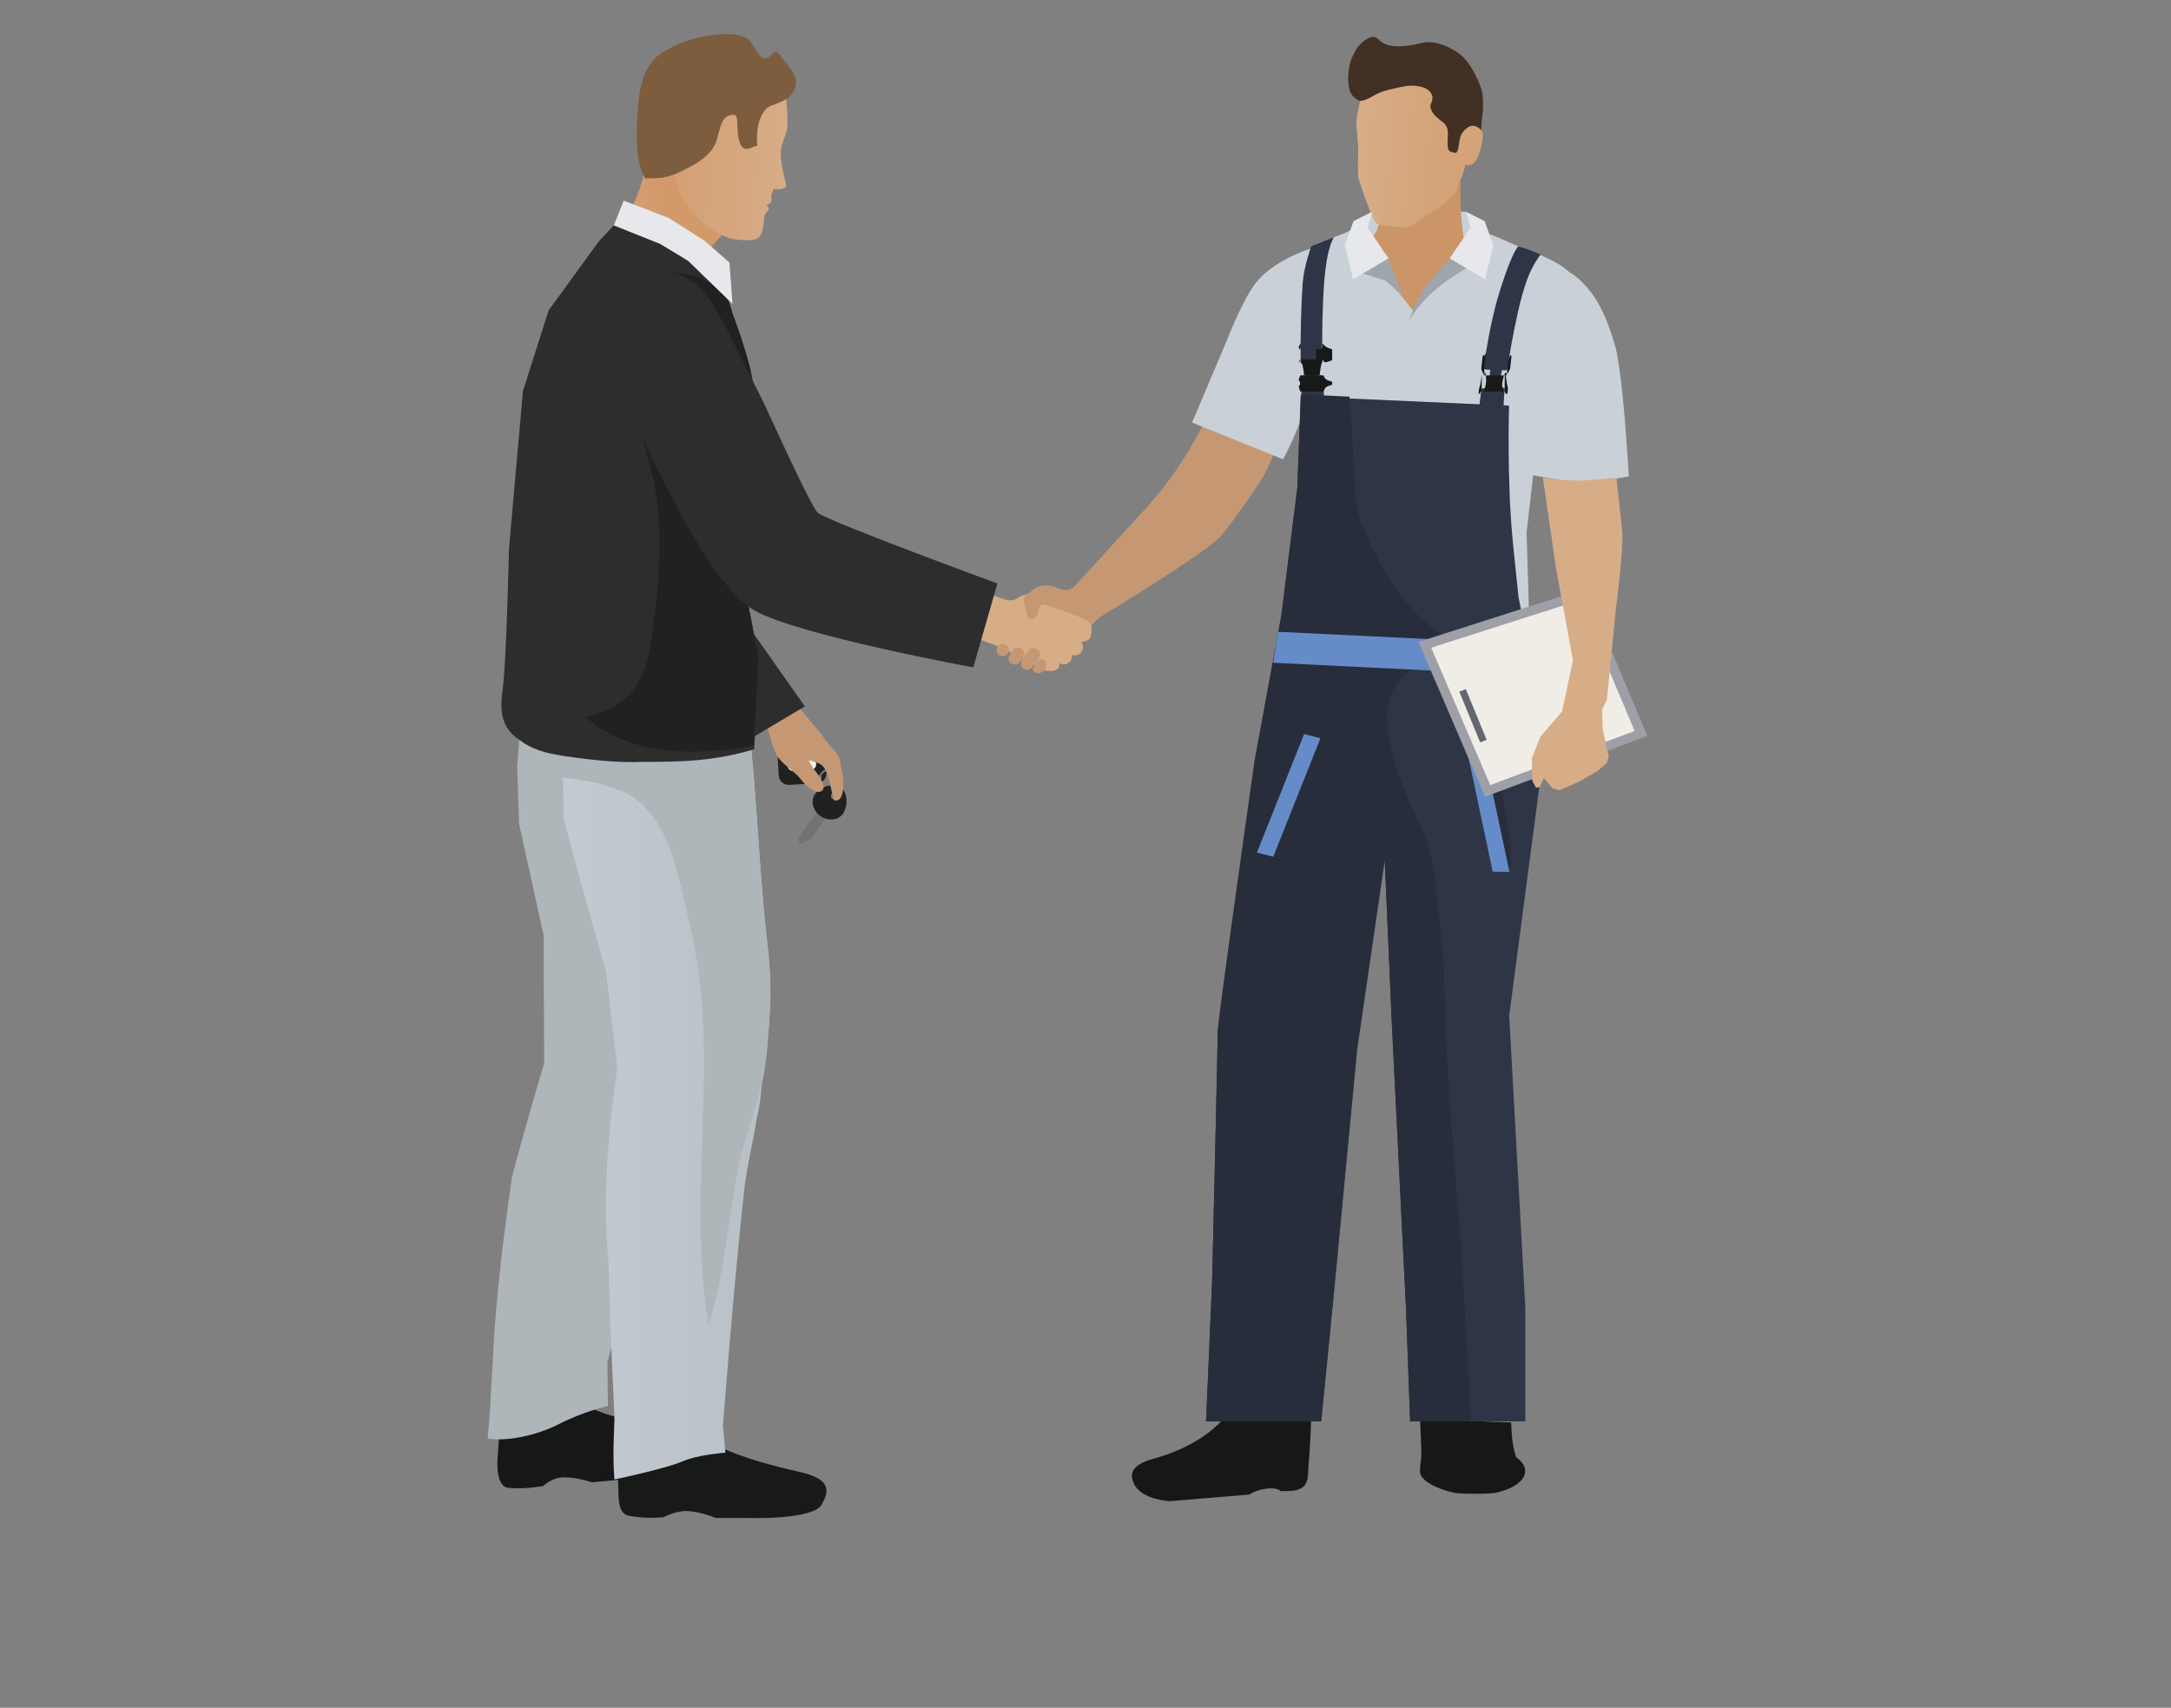 <?xml version="1.0" encoding="utf-8"?>
<!-- Generator: Adobe Illustrator 23.0.0, SVG Export Plug-In . SVG Version: 6.00 Build 0)  -->
<svg version="1.1" id="Слой_1" xmlns="http://www.w3.org/2000/svg" xmlns:xlink="http://www.w3.org/1999/xlink" x="0px" y="0px"
	 viewBox="0 0 947 745" style="enable-background:new 0 0 947 745;" xml:space="preserve">
<rect x="0" y="0" width="947" height="745" fill="#808080" stroke="none"/>
<style type="text/css">
	.st0{fill:#161717;}
	.st1{fill:#AFB6BA;}
	.st2{fill:#181919;}
	.st3{fill:url(#SVGID_1_);}
	.st4{fill:#727373;}
	.st5{fill:#212121;}
	.st6{fill:#F0F0EF;}
	.st7{fill:#C59873;}
	.st8{fill:#2D2D2D;}
	.st9{fill:#D7AD88;}
	.st10{fill:url(#SVGID_2_);}
	.st11{fill:url(#SVGID_3_);}
	.st12{fill:#7D5D3E;}
	.st13{fill:#E7E8EB;}
	.st14{fill:#C9D0D7;}
	.st15{fill:#2E3547;}
	.st16{fill:#CB9568;}
	.st17{fill:url(#SVGID_4_);}
	.st18{fill:#423024;}
	.st19{fill:#9FA5AA;}
	.st20{fill:#272D3A;}
	.st21{fill:#658CC9;}
	.st22{fill:#9E9FA7;}
	.st23{fill:#EFEDE6;}
	.st24{fill:#62686F;}
</style>
<g>
	<g>
		<g>
			<path class="st0" d="M218.4,616.13c-0.22,0.04-0.81,14.02-1.35,19.96c-0.4,4.35,0.07,12.39,4.46,12.92
				c4.76,0.57,10.06,0.12,15.36-0.72c0,0,3.48-3.42,8.23-3.77c5.63-0.41,13.06,2.12,13.06,2.12l12.62-1.16
				c0,0,28.47-1.53,31.97-8.93c2.53-5.33,5.05-11.46-9.67-13.54c-24.99-3.52-33.71-8.13-33.71-8.13l-11.1-5.01L218.4,616.13z"/>
			<path class="st1" d="M212.73,627.51c7.96,1.48,21.35-1.26,30.94-6.2c10.9-5.61,21.51-7.98,21.51-7.98l-0.24-19.09l34.04-126.08
				c0,0,0.05-25.35,2.36-64.61c2.36-40.18-2.36-74.51-2.36-74.51l-26.63-31.69l-43.95,3.09l-2.82,33.81l0.89,25.35l10.64,48.32
				l0.27,55.81c0,0-9.2,30.92-14.04,49.72c-2.7,18.54-5.24,38.2-7.06,59.69C214.9,589.29,214.27,611.84,212.73,627.51z"/>
			<g>
				<path class="st2" d="M269.35,628.06c-0.22,0.02,0.32,19.97,0.36,21.49c0.11,4.32-0.04,10.74,4.51,11.66
					c4.93,1,9.71,1.04,15.2,0.68c0,0,5.15-2.81,10.07-2.72c5.84,0.11,12.72,3.03,12.72,3.03l13.08,0c0,0,29.51,1.07,33.18-5.91
					c2.65-5.04,5.29-10.86-9.95-14.25c-25.88-5.75-34.9-11.09-34.9-11.09L302.14,625L269.35,628.06z"/>
				<linearGradient id="SVGID_1_" gradientUnits="userSpaceOnUse" x1="245.097" y1="480.724" x2="336.043" y2="480.724">
					<stop  offset="0" style="stop-color:#C3CAD1"/>
					<stop  offset="1" style="stop-color:#B9C0C5"/>
				</linearGradient>
				<path class="st3" d="M334.3,460.51c1.89-20.74,2.64-30.47,0.18-51.12c-3.15-26.4-4.57-65.74-7.93-93.35
					c-0.02-0.16-81.45,1.46-81.45,1.46l0.85,40.01l7.24,26.69l11.11,39.57l4.97,42.13c-0.31,2.44-0.65,5.01-1.03,7.79
					c-1.9,13.91-5.75,46.4-2.89,75.46c0.88,32.65,2.65,68.72,2.65,68.72c0.15,4.08-0.97,15.05,0,27.55c0,0,22.65-4.81,29.53-7.84
					c6.88-3.03,18.91-3.85,18.91-3.85l-1.1-11.51c0,0,4.6-60.81,9.32-103.33c1.21-10.91,3.73-19.58,5.38-30.83
					c0.79-3.02,1.7-7.8,2.13-14.14C333.42,465.88,334.3,460.51,334.3,460.51z"/>
				<path class="st1" d="M326.55,316.04c-0.63-5.19-23.13-1.71-26.22-1.4c-14.28,1.43-39.58,4.25-53.25,8.49
					c-6.05,1.88-1.59,12.56-2.12,16.01c8.5,1.01,16.66,1.91,26.84,6.22c10.44,4.42,17.21,15.81,21.04,26.43
					c3.12,8.68,7.4,28.29,9.53,38.48c11.47,54.79-2.87,111.86,6.75,167.43c7.73-23.98,8.36-48.75,14.04-72.99
					c3.56-15.2,9.69-28.12,11.16-44.2c1.89-20.74,2.64-30.47,0.18-51.12C331.33,383,329.91,343.65,326.55,316.04z"/>
			</g>
			<g>
				<g>
					<g>
						<polygon class="st4" points="357.03,353.17 348.35,365.3 348.77,368.45 353.87,365.79 360.91,355.95 						"/>
						<path class="st5" d="M366.75,343.51c-3.35-2.4-9.13-0.04-11.21,2.86c-2.08,2.9-1.05,7.2,2.3,9.59
							c3.35,2.4,7.75,1.99,9.82-0.92C369.74,352.14,370.1,345.9,366.75,343.51z M365.03,345.92c0.73,0.52,0.89,1.53,0.37,2.26
							c-0.52,0.73-1.53,0.89-2.26,0.37s-0.89-1.53-0.37-2.26S364.3,345.4,365.03,345.92z"/>
					</g>
					<g>
						<path class="st5" d="M355.48,324.94l-12.19,0.68c-2.37,0.13-4.2,2.18-4.07,4.55l0.46,8.16c0.13,2.37,2.18,4.2,4.55,4.07
							l12.19-0.68c2.37-0.13,4.2-2.18,4.07-4.55l-0.46-8.16C359.9,326.64,357.85,324.81,355.48,324.94z M357.47,338.25
							c0.5-0.03,0.92,0.35,0.95,0.85c0.03,0.5-0.35,0.92-0.85,0.95c-0.5,0.03-0.92-0.35-0.95-0.85
							C356.6,338.7,356.98,338.27,357.47,338.25z"/>
						<g>
							<path class="st6" d="M353.4,330.98c-1.37,0.08-2.42,1.25-2.34,2.62c0.08,1.37,1.25,2.42,2.62,2.34
								c1.37-0.08,2.42-1.25,2.34-2.62C355.95,331.96,354.77,330.91,353.4,330.98z"/>
							<path class="st6" d="M345.86,331.4c-1.37,0.08-2.42,1.25-2.34,2.62c0.08,1.37,1.25,2.42,2.62,2.34
								c1.37-0.08,2.42-1.25,2.34-2.62C348.4,332.38,347.23,331.33,345.86,331.4z"/>
						</g>
					</g>
					<g>
						<path class="st4" d="M358.55,343.97c-0.04-0.04-0.99-1.02-1.46-2.23l0.8-0.31c0.41,1.05,1.27,1.93,1.27,1.94L358.55,343.97z"
							/>
					</g>
					<g>
						<path class="st4" d="M363.13,347.71c-0.89-0.14-0.87-0.79-0.15-1.13c0.6-0.29,1.34-0.12,1.92-0.49
							c0.61-0.4,1.13-1.02,1.39-1.71c0.86-2.25,0.42-5.62-2.09-7.43c-1.15-0.83-2.42-1.06-3.6-0.65c-1.39,0.49-2.48,1.8-2.98,3.59
							l-0.83-0.23c0.58-2.07,1.86-3.59,3.53-4.17c1.44-0.51,3-0.24,4.39,0.76c2.86,2.06,3.37,5.89,2.39,8.44
							C366.54,346.14,364.98,347.93,363.13,347.71z"/>
					</g>
				</g>
				<g>
					<path class="st7" d="M361.67,340.32c-0.57-2.29-1.75-5.83-3.91-7.02c-0.95-0.52-3.91-1.48-4.92-1.69
						c0.2,1.04,1.76,3.45,2.39,4.21c1.9,2.33,5.7,7.48,3.14,9.24c-2.55,1.75-7.09-2.49-9.27-5.35c-2.42-3.18-8.39-6.67-10.27-10.23
						c-3.11-5.86-2.73-12.65-8.02-16.88c-2.07-1.65-2.09-6.09-2.74-8.81c4.9-2.78,3.69-0.82,8.77-3.25c0.14-0.07,0.28-0.13,0.42-0.2
						c3.46-1.68,3.66-1.43,5.89,1.74c3.45,4.91,14.14,16.31,16.95,20.81c2.15,2.54,3.78,4.46,4.34,5.21
						c1.24,1.63,2.03,2.62,2.16,4.73c0.07,1.12,1.14,5.77,1.14,5.77s1.24,11.19-3.4,10.62c-0.77-0.1-0.79-0.95-0.99-1.7
						C362.77,345.36,362.26,342.73,361.67,340.32z"/>
					<path class="st8" d="M287.24,190.55c5.84,11.48,9.29,20.8,12.51,27.43c1.83,3.76,18.2,43.49,20.39,46.24l30.95,43.93
						l-23.05,13.71c0,0-41.74-37.77-50.63-54.32c-8.34-15.58-6.52-12.57-15.69-26.57c-11.44-17.48-17.35-37.93-9.61-57.57
						c4.19-10.63,7.22-17.75,19.36-12.79C277.02,172.87,282.43,181.1,287.24,190.55z"/>
				</g>
				<g>
					<path class="st9" d="M421.74,254.12c0,0,9.02,4.57,12.41,5.93c5.57,2.25,6.92,2.16,9.27,1.22c0,0,4.17-3.75,8.25-0.72
						s10.24,4.46,15.18,6.07c0,0,5.42,2.63,7.28,3.44c1.86,0.81,2.16,2.56,1.92,6.08c-0.25,3.77-3.07,3.63-4.55,3.9
						c0,0,1.92,1.64,0.27,4.18c-1.12,1.72-2.55,1.81-4.25,1.48c0,0,0.32,2.48-1.37,3.44c0,0-1.68,1.46-4.15,0.13
						c0,0,1.51,4.26-5.99,3.27c0,0-17.41-9.46-22.59-11.35l-21.21-7.78L421.74,254.12z"/>
					<g>
						
							<linearGradient id="SVGID_2_" gradientUnits="userSpaceOnUse" x1="292.348" y1="-122.844" x2="356.485" y2="-110.785" gradientTransform="matrix(0.991 -0.166 0.124 1.012 5.976 247.188)">
							<stop  offset="0" style="stop-color:#D39C6D"/>
							<stop  offset="1" style="stop-color:#D7AD88"/>
						</linearGradient>
						<path class="st10" d="M284.12,77.76c-1.74,16.42-20.4,29.41-20.4,29.41c23.78,2.3,40.55,14.93,40.55,14.93
							s-0.83-1.03,2.28-8.07c3.11-7.04,5.68-9.44,8.22-11.6c3.3,1.68,5.66,2.3,11.11,2.37c5.6,0.07,6.94-1.75,7.44-9.95
							c0.11-1.84,1.93-2.93,2.03-3.49c0.12-0.73-0.92-1.91-0.92-1.91s1.8-0.78,2-1.44c0.33-1.1-0.07-2.17,0.02-2.69
							c0.24-1.46,0.69-2.13,1.09-2.95c1.32,0.34,5.86,0.48,5.3-1.99c-0.99-4.32-2.61-10.38-2.2-14.94c0.34-3.83,2.8-6.97,2.87-10.9
							c0.15-8.15-1.26-16.25-1.26-16.25l-26.86-10.07L284.12,77.76z"/>
						
							<linearGradient id="SVGID_3_" gradientUnits="userSpaceOnUse" x1="2362.553" y1="-128.018" x2="2410.867" y2="-128.018" gradientTransform="matrix(-0.985 0.207 0.165 1.004 2640.425 -268.753)">
							<stop  offset="0" style="stop-color:#D29969"/>
							<stop  offset="1" style="stop-color:#D7AD88"/>
						</linearGradient>
						<path class="st11" d="M280.35,78.27c0.43-1.51,2.26-14.23,2.25-14.23c3.23,0.16,11.68-4.87,14.65-3.43
							c-0.94,12-3.71,15.61-1.61,21.55c1.72,4.84,8.92,15.84,19.4,20.38c-1.76,1.74-5.28,4.87-8.38,11.92
							c-3.11,7.04-2.39,7.65-2.39,7.65s-14.26-14.59-38.04-16.89c3.99-4.89,5.38-6.91,8.32-12.52
							C276.96,88.09,278.86,83.27,280.35,78.27z"/>
						<path class="st12" d="M336.44,46.08c-1.19,0.46-2.32,1.21-3.28,2.65c-2.92,4.37-3.23,9.85-2.81,14.77
							c-2.95,0.62-7.51,5.26-8.56-5.99c-0.5-5.34,0.6-8.11-3.13-7.26c-3.62,0.83-4.12,3.85-6.05,10.84
							c-1.93,6.99-10.28,11.32-17.43,14.53c-5.58,2.5-9.41,2.06-13.8,2.22c-1.64-3.32-1.78-4.08-2.52-6.85
							c-1.67-6.26-1.13-16.32-0.7-22.85c0.56-8.38,2.24-19.65,10.13-24.8c5.88-3.84,10.79-5.73,17.61-7.21
							c5.47-1.19,15.32-2.33,19.99,0.61c3.65,2.29,5.3,12.25,10.36,7.5c0.79-0.74,0.9-1.8,2.13-1.71c1,0.07,2.29,2.12,2.82,2.83
							c3.18,4.21,7.94,8.49,5.18,14.01C344.23,43.67,339.58,44.88,336.44,46.08z"/>
					</g>
					<path class="st8" d="M274.76,96.44l-7.01,1.89l-6.5,6.9l-21.93,30.17l-11.2,35.18l-6.09,68.68c0,0-1.18,51.17-2.82,62
						c-2.28,15.02,3.71,19.05,8.87,22.58c5.89,4.03,12.87,5.3,21.51,6.47c6.33,0.86,18.92,2.58,30.74,2.06
						c16.99,0,31.01-0.27,48.67-5.51c0.14-2.58,1.86-39.8,1.86-39.8l-5.15-26.92c0,0,8.94-61.36,5.12-83.13
						c-0.23-1.28-1.08-5.39-1.21-5.93c-1.21-3.24-1.15-4.56-2.43-10.45c-3.29-12.72-7.85-24.32-7.85-24.32l-5.2-17.76l-12.94-12.94
						L274.76,96.44z"/>
					<path class="st5" d="M330.82,177.02c-0.22-1.28-1.08-5.39-1.21-5.93c-1.21-3.24-1.15-4.56-2.43-10.45
						c-3.29-12.72-7.85-24.32-7.85-24.32s-0.82-6.79-6.55-11.01c-11.33-8.36-26.18-6.83-28.86-4.32
						c-7.39,6.96-5.88,11.87-7.63,21.77c-3.62,20.58,2.1,42.03,7.57,61.76c4.83,17.43,4.47,40.06,2.33,57.95
						c-3.08,25.72-3.08,42.98-30.59,50.53c20.5,17.8,50.3,16.45,73.22,12.29l2.02-38.23l-5.15-26.92
						C325.7,260.14,334.64,198.78,330.82,177.02z"/>
					<g>
						<path class="st8" d="M313.85,137.81c6.45,11.67,14.39,28.45,17.97,35.2c2.03,3.84,22.1,48.92,25.13,50.88
							c7.11,4.6,78.12,30.65,78.12,30.65l-10.53,36.6c0,0-76.53-14.03-95.38-24.81c-15.75-9-33.32-43.35-44.16-65.3
							c-9.59-19.43-18.13-44.67-10.85-65.8c3.94-11.44,10.46-19.4,23.2-14.98C303.16,122.28,308.53,128.19,313.85,137.81z"/>
					</g>
				</g>
			</g>
		</g>
		<polygon class="st13" points="272.06,87.54 267.75,98.33 287.98,106.42 300.13,113.77 319.53,132.58 318.18,114.51 307.39,105.07 
			291.75,95.1 		"/>
	</g>
	<g>
		<g>
			<path class="st7" d="M447.9,267.99c0,0-0.78-3.39-1.15-4.98c-0.47-1.99-0.06-3.07,1.96-4.35c2.02-1.28,2.39-2.1,4.27-2.74
				c1.88-0.63,4.36-1.04,8.81,0.78c2.02,0.88,4.43,1.14,6.48-0.54c0.66-0.54,2.02-1.62,2.02-1.62s3.23,1.01,4.03,2.22
				c0.76,1.17,1.54,2.34,2.18,3.58c0.69,1.31,0.88,2.82,1.32,4.22c0.41,1.3,1.91,2.62,1.91,4.03l0.17,0.59c0,0-2.39,1.95-3.81,3.57
				c-0.67-1.35-2.18-2.44-5.53-3.71c0,0-2.96-1.34-6.11-2.3c-3.15-0.96-7.34-2.69-8.09-2.83c-0.76-0.14-2.52-0.45-2.97,1.08
				c0,0-0.31,3.05-1.86,4.35C449.98,270.66,448.43,270.22,447.9,267.99z"/>
			<path class="st7" d="M435.66,281.54c-0.48,0.44-2.2,2.97,0.66,4.51c0,0,1.88,0.98,3.28-0.91c0.85-1.15,0.56-2.97-0.71-3.76
				C437.56,280.56,436.14,281.1,435.66,281.54z"/>
			<path class="st7" d="M452.61,288.25c-0.46,0.51-3.43,3.97-1.13,5.16c1.01,0.52,2.98,0.59,4.3-1.52c0.81-1.29,0.85-3.16-0.21-3.82
				C454.14,287.19,453.07,287.75,452.61,288.25z"/>
			<path class="st7" d="M442.2,283.04c-0.48,0.44-4.15,4.62-0.97,6.46c0,0,1.12,0.74,2.6,0.15c1.08-0.43,2.02-2.21,2.61-3.01
				c0.85-1.15,0.27-2.98-1-3.77C444.1,282.06,442.68,282.6,442.2,283.04z"/>
			<path class="st7" d="M448.97,283.35c-0.24,0.22-2.63,3.4-3.22,4.72c-0.59,1.34-0.73,2.87,0.87,3.8c0,0,1.12,0.74,2.6,0.15
				c1.08-0.43,3.39-4.26,3.98-5.06c0.85-1.15,0.43-3.01-0.84-3.78C450.72,282.18,449.45,282.92,448.97,283.35z"/>
		</g>
		<g>
			<g>
				<path class="st0" d="M571.86,616.47c0.23,0.01-0.21,13.98-1.02,21.89c-0.44,4.3,0.49,9.2-3.73,11.11
					c-2.44,1.11-5.27,1.06-8.51,0.99c0,0-1.16-1.59-6.05-1.06c-4.73,0.52-7.6,2.59-7.6,2.59l-34.52,2.87c0,0-12.39-0.42-15.76-7.55
					c-1.82-3.86-1.83-8.11,8.51-10.96c25.34-6.99,33.04-20.82,33.04-20.82L571.86,616.47z"/>
				<g>
					<path class="st0" d="M620.27,639.74c0,0,26.32,1.55,42.88-0.33c-3.2-5.41-3.63-11.06-4-18.88c-3.93,0-39.7-1.57-39.7-1.57
						L620.27,639.74z"/>
					<path class="st0" d="M619.39,641.7c-0.17,4.21,7.39,7.84,14.93,9.49c2.77,0.61,15.44,0.6,18.22,0
						c7.52-1.65,12.75-5.27,12.75-9.48c0-5.76-9.79-10.43-21.87-10.43c-10.08,0-20.4-2.21-23.42,2.22
						C620.09,636.55,619.55,637.81,619.39,641.7z"/>
				</g>
			</g>
			<g>
				<path class="st14" d="M574.21,106.29l11.76-4.36l9.12-4.19l4.76,8.55l10.31,10.31l3.17,6.74l2.58,9.71l11.5-14.27l17.46-18.84
					l5.28,2.85l-0.48-0.67c2.03,0.64,8.4,3.48,12.65,5.34c9.05,3.13,16.92,7.05,19.59,9.11c5.54,4.28,10.06,8.84,13.74,14.68
					c8.12,12.86,9.42,26.83,4.95,41.41l-17.23-23.87l-7.38,13.4l-1.59,11.9l-4.76,25.77l-3.74,32.48l1.7,55.44l-39.2-103.79
					l-61.07-1.19L574.21,106.29z"/>
				<g>
					<path class="st7" d="M542.28,147.9c-4.34,9.92-11.43,25.49-14.2,31.04c-9.64,19.34-17.97,31.56-28.45,43
						c-11.21,12.23-31.64,34.63-31.64,34.63l11.9,12.61c0,0,47.33-28.66,52.94-35.61c3.62-4.49,17.11-22.5,20.38-29.99
						c7.19-16.46,14.62-34.47,15.26-49.19c0.52-11.84-2.71-17.84-11.45-19.22C551.89,134.35,545.94,139.53,542.28,147.9z"/>
				</g>
				<path class="st14" d="M519.97,184.34l15.14-35.71c0,0,6.36-16.58,12.08-24.42c9.14-12.53,29.95-17.43,29.95-17.43
					s2.48,33.03,0.51,41.9c-7.75,34.77-18.04,51.66-18.04,51.66L519.97,184.34z"/>
				<path class="st15" d="M581.88,103.48c-6.13,2.18-9.92,3.98-9.92,3.98s-3.26,9.1-3.73,16.13c-0.57,8.52-1.02,20.17-0.88,34.71
					c0,0.25,2.24,0.98,2.25,1.23c0.02,1.81-0.12,3.83-0.08,5.73c0.01,0.41-2.05,0.16-2.04,0.57c0.05,2.33,0.12,4.73,0.21,7.2
					l0.98,6.36l9.87,0.38c0,0-0.71-3.71-1.57-13.2c-0.04-0.48-2.09-0.81-2.13-1.31c-0.11-1.51,0.71-4.42,0.65-6.14
					c-0.01-0.45,1.39-0.83,1.38-1.29c-0.19-6.88-0.19-15.36,0.23-25.41c0,0,0.26-10.44,1.57-18.4
					C579.98,106.05,581.88,103.48,581.88,103.48z"/>
				<path class="st14" d="M683.03,118.41c0,0,2.95-0.43,9.91,7.77c5.97,7.03,9.45,17.34,11.6,24.78c2.48,8.61,4.38,34.1,4.38,34.1
					l1.64,22.74c0,0-18.93,3.94-30.27,1.57l-12.47-2.19c0,0-3.11-24.21-2.55-42.13C665.84,147.12,683.03,118.41,683.03,118.41z"/>
				<path class="st15" d="M671.98,111.05c-3.5-1.67-7.34-2.95-9.66-3.58c-3.01,2.86-8.39,19.81-9.91,25.8
					c-1.5,5.89-2.89,12.16-4.19,20.44c-0.09,0.55-0.59,0.86-0.68,1.43c-0.23,1.5-0.45,3.91-0.67,5.55c-0.08,0.62,3.2,0.62,3.2,0.62
					l-0.85,7.94c0,0-3,0.1-3.03,0.4c-0.06,0.59-0.08,0.6-0.14,1.19l-0.84,7.03l10.66-0.21c0,0-0.01-2.69,0.52-8.08
					c0.04-0.44-2.65-0.82-2.65-0.82l1.44-7.33c0,0,2.18,0.39,2.27-0.22c0.88-5.72,2.5-15.28,4.36-23.58c0,0,1.82-8.89,4.33-15.68
					C668.66,115.17,671.98,111.05,671.98,111.05z"/>
				<g>
					<path class="st14" d="M634.93,139.42c-13-2.33-26.07-4.58-38.78-8.25c-2.5-6.38-5.08-12.68-7.9-18.84l10.29-19.95l9.39-1
						l31.54,1l7,8.59C646.48,100.98,641.67,127.81,634.93,139.42z"/>
					<g>
						<path class="st16" d="M637.04,79.1c0,0-0.43,18.35,2.1,27.23l-15.9,19.73l-6.64,9.77l-5.62-7.1c0,0-19.13-22.82-16.23-23.6
							c2.9-0.78,9.84-0.6,7.36-30.37L637.04,79.1z"/>
						<g>
							
								<linearGradient id="SVGID_4_" gradientUnits="userSpaceOnUse" x1="934.728" y1="152.298" x2="974.252" y2="152.298" gradientTransform="matrix(1.401 0.12 -0.12 1.401 -700.242 -261.977)">
								<stop  offset="0" style="stop-color:#D7AD88"/>
								<stop  offset="0.681" style="stop-color:#D4A377"/>
							</linearGradient>
							<path class="st17" d="M622.31,33.29c-4.51-0.81-8.82,0.2-13.29,0.66c-2.74,0.28-5.79-0.21-8.46,0.48
								c-7.61,1.95-8.97,18.99-8.97,18.99l0.9,11c0,0-0.4,11.66,0.07,13.39c0.47,1.73,6.32,19.04,8.11,19.85
								c1.8,0.81,13.07,1.76,13.07,1.76s14.53-8.23,20.95-15.03c1.22-3.35,4.4-9.86,4.35-12.58c4.1,1.86,6.32-4.31,6.86-7.21
								c0.34-1.82,1.03-3.93,0.9-5.81c-0.07-0.89-0.31-1.69-0.89-2.4c-0.23-0.28-2.76-1.87-2.78-1.7c0.36-2.45-0.51-6.64-2.31-8.35
								c-1.38-1.31-2.98-2.34-4.47-3.53C631.13,38.69,629.29,34.54,622.31,33.29z"/>
							<path class="st18" d="M604.51,39.52c2.5-0.65,7.66-1.98,10.25-2.13c2.33-0.13,6.33,0.25,8.27,1.94
								c2.44,2.13,2,3.96,1.06,6.17c-0.65,1.52,0.72,4.4,4.01,6.81c2.65,1.94,3.41,2.98,3.5,6.01c0.05,1.69-0.85,7.02,1.1,7.81
								c0.63,0.25,2.29,0.84,2.69,0.31c1.45-1.89,0.55-6.31,2.86-9c1.84-2.13,3.42-2.92,5.23-2.43c1.1,0.3,2.11,1.12,2.82,1.95
								c-0.58-0.68,0.6-8.23,0.61-9.46c0.02-2.91,0.08-6.25-0.87-9.03c-1.57-4.58-4.72-10.9-8.43-14.17
								c-3.63-3.19-9.93-6.08-14.92-5.9c-2.17,0.08-4.16,0.82-6.27,1.17c-4.5,0.76-10.6,1.42-14.27-1.64
								c-0.74-0.61-1.5-1.53-2.5-1.73c-2.8-0.57-6.56,2.93-7.89,5.07c-2.07,3.35-3.12,6.2-3.54,10.14
								c-0.23,2.17-0.19,4.43,0.19,6.59c0.17,0.96,0.41,1.85,0.88,2.71c0.76,1.38,1.81,2.2,3.15,2.99c1.51,0.9,4.28-0.63,5.62-1.36
								C600.47,41.04,601.85,40.22,604.51,39.52z"/>
						</g>
					</g>
					<g>
						<polygon class="st19" points="593.04,118.91 605.63,112.92 608.84,120.66 611.58,128.92 604.38,122.37 						"/>
					</g>
					<polygon class="st13" points="605.66,112.72 596.51,99.2 598.55,92.39 590.41,96.45 586.65,106.93 590.21,121.88 					"/>
					<path class="st19" d="M622.42,123.97c3.64-5,10.6-11.38,10.6-11.38s11.17-3.84,14.18,0.27c0,0-12.31,6.16-20.43,12.99
						c-8.12,6.83-12.09,13.93-12.09,13.93S618.77,128.97,622.42,123.97z"/>
					<polygon class="st13" points="632.36,112.72 641.51,99.2 639.47,92.39 647.61,96.45 651.37,106.93 647.81,121.88 					"/>
				</g>
				<g>
					<g>
						<path class="st2" d="M646.17,160.48l0.52-4.72c0.1-0.89,0.8-1.62,1.56,0.98h9.83c0.76-2.6,1.3-1.87,1.2-0.98l-0.52,4.72
							c-0.1,0.89-0.8,1.62-1.56,3.28h-9.83C646.61,162.1,646.07,161.37,646.17,160.48z M648.08,156.74
							c-0.07-1.13-0.13-1.06-0.14-0.98l-0.52,4.72c-0.01,0.08,0.04,0.15,0.11,3.28h9.83c0.07-3.13,0.13-3.2,0.14-3.28l0.52-4.72
							c0.01-0.08-0.04-0.15-0.11,0.98H648.08z"/>
					</g>
					<g>
						<path class="st2" d="M644.96,171.19l0.15-1.33c0.08-0.7,0.63-1.27,1.23-6.09h10.47c0.6,4.82,1.02,5.39,0.95,6.09l-0.15,1.33
							c-0.08,0.7-0.63,1.27-1.23-0.41h-10.47C645.31,172.46,644.88,171.89,644.96,171.19z M656.41,163.76h-10.02l-0.09,7.02h10.02
							L656.41,163.76z"/>
					</g>
					<g>
						<path class="st2" d="M647.31,170.78h8.38c0-1.53-0.84-1.92-0.23-4.7c0.7-3.17,1.69-4.91,1.69-2.32h-9.53
							c0-2.59,0.66-0.92,0.63,2.36C648.23,168.93,647.31,169.26,647.31,170.78z"/>
					</g>
				</g>
				<g>
					<g>
						<path class="st2" d="M567.06,157.14v-4.72c-1-0.89-0.41-1.62,0.33-2.69h9.52c0.74,1.08,1.34,1.8,4.19,2.69v4.72
							c-2.81,0.89-3.4,1.62-4.14-0.4h-9.52C566.71,158.75,566.11,158.03,567.06,157.14z M567.4,149.72
							c-0.06,2.55-0.12,2.62-0.34,2.69v4.72c0.25,0.08,0.31,0.15,0.38-0.4h9.52c0.06,0.54,0.12,0.48-2.87,0.4v-4.72
							c2.96-0.08,2.9-0.15,2.84-2.69H567.4z"/>
					</g>
					<g>
						<path class="st2" d="M567.06,167.85v-1.33c-0.92-0.7-0.46-1.27,0.12-2.75h10.14c0.58,1.48,1.06,2.05,3.78,2.75v1.33
							c-2.7,0.7-3.17,1.27-3.75,2.94h-10.14C566.63,169.12,566.15,168.55,567.06,167.85z M574.08,163.76h-7.02l0,0H574.08
							L574.08,163.76z"/>
					</g>
					<g>
						<path class="st2" d="M568.2,163.76h8.11c0,2.15-0.86,1.76-0.58-1.03c0.32-3.17,1.08-4.91,1.08-5.99h-9.22
							c0,1.08,0.83,2.76,1.17,6.03C569.05,165.59,568.2,165.91,568.2,163.76z"/>
					</g>
				</g>
				<path class="st15" d="M567.42,172.91l90.85,4.03c0,0-1.06,31.68,1.64,59.62c0.74,7.69,2.49,24,2.49,24l2.67,13.4l7.13,23.12
					l1.15,31.82l-15.03,114.19l7.02,127.06v49.93h-50.23l-1.77-48.35l-6.34-127.59l-2.97-68.77L592,457.89l-10.4,109.09l-5.29,53.1
					h-50.23l2.64-60.51c0,0,2.47-104.33,2.47-109.09c0-4.76,16.1-118.06,16.1-118.06l11.63-63.35l6.96-55.61L567.42,172.91z"/>
				<path class="st20" d="M528.74,558.75c0,0,2.46-104.33,2.46-109.09c0-4.76,16.1-118.06,16.1-118.06l11.63-63.35l6.96-55.61
					l1.53-40.56l21.22,0.94c0.99,12.4,2.1,33.82,2.66,45.45c0.57,11.81,23.76,58.88,46.18,60.8c-17.94,7.69-31.15,18.68-32.14,28.07
					c-1.67,15.79,6.15,35.47,10.45,44.68c6.14,13.15,8.97,18.96,10.32,32.89c5.23,47.12,3.08,27.61,4.54,64.76
					c1.51,38.32,5.9,76.57,7.86,114.87c0.95,18.53,2.51,37.03,3.01,55.53h-26.43l-1.77-49.17l-6.34-127.59l-2.97-68.77l-2.7,18.55
					L592,457.06l-10.4,109.09l-5.29,53.93h-50.23L528.74,558.75z"/>
				<g>
					<g>
						<polygon class="st20" points="658.43,380.39 659.08,367.73 653.72,336.93 646.92,326.12 						"/>
					</g>
					<polygon class="st21" points="548.28,371.92 555.4,373.75 575.97,322.07 568.85,320.24 					"/>
					<polygon class="st21" points="651.12,380.24 658.43,380.39 646.92,326.12 639.62,325.97 					"/>
				</g>
				<polygon class="st21" points="665.2,280.81 557.51,275.62 555.33,289.12 670.03,294.75 				"/>
				<g>
					<polygon class="st22" points="618.74,280.02 691.54,256.76 718.59,321.05 647.79,347.59 					"/>
					<polygon class="st23" points="624.28,282.55 689.04,261.86 713.04,318.88 650.06,342.48 					"/>
					<polygon class="st24" points="648.48,322.75 645.66,323.87 636.56,301.73 639.38,300.61 					"/>
				</g>
				<path class="st9" d="M672.99,208.26l5.76,39.69l7.4,40.18l-4.76,22.21l-9.52,11.1l-3.7,9.52l0.26,9.78l1.59,2.91l1.59-0.26
					l1.85-3.97l3.7,4.49l3.17,0.79l8.46-3.7l8.2-4.76l3.97-3.44l0.79-3.17l-1.06-3.7l-1.59-8.2l-0.26-8.2l2.11-4.23l3.97-40.18
					c0,0,3.43-25.94,2.64-33.87c-0.79-7.93-2.47-22.81-2.47-22.81l-14.89,1.26l-10.32-0.34L672.99,208.26z"/>
			</g>
		</g>
	</g>
</g>
</svg>
